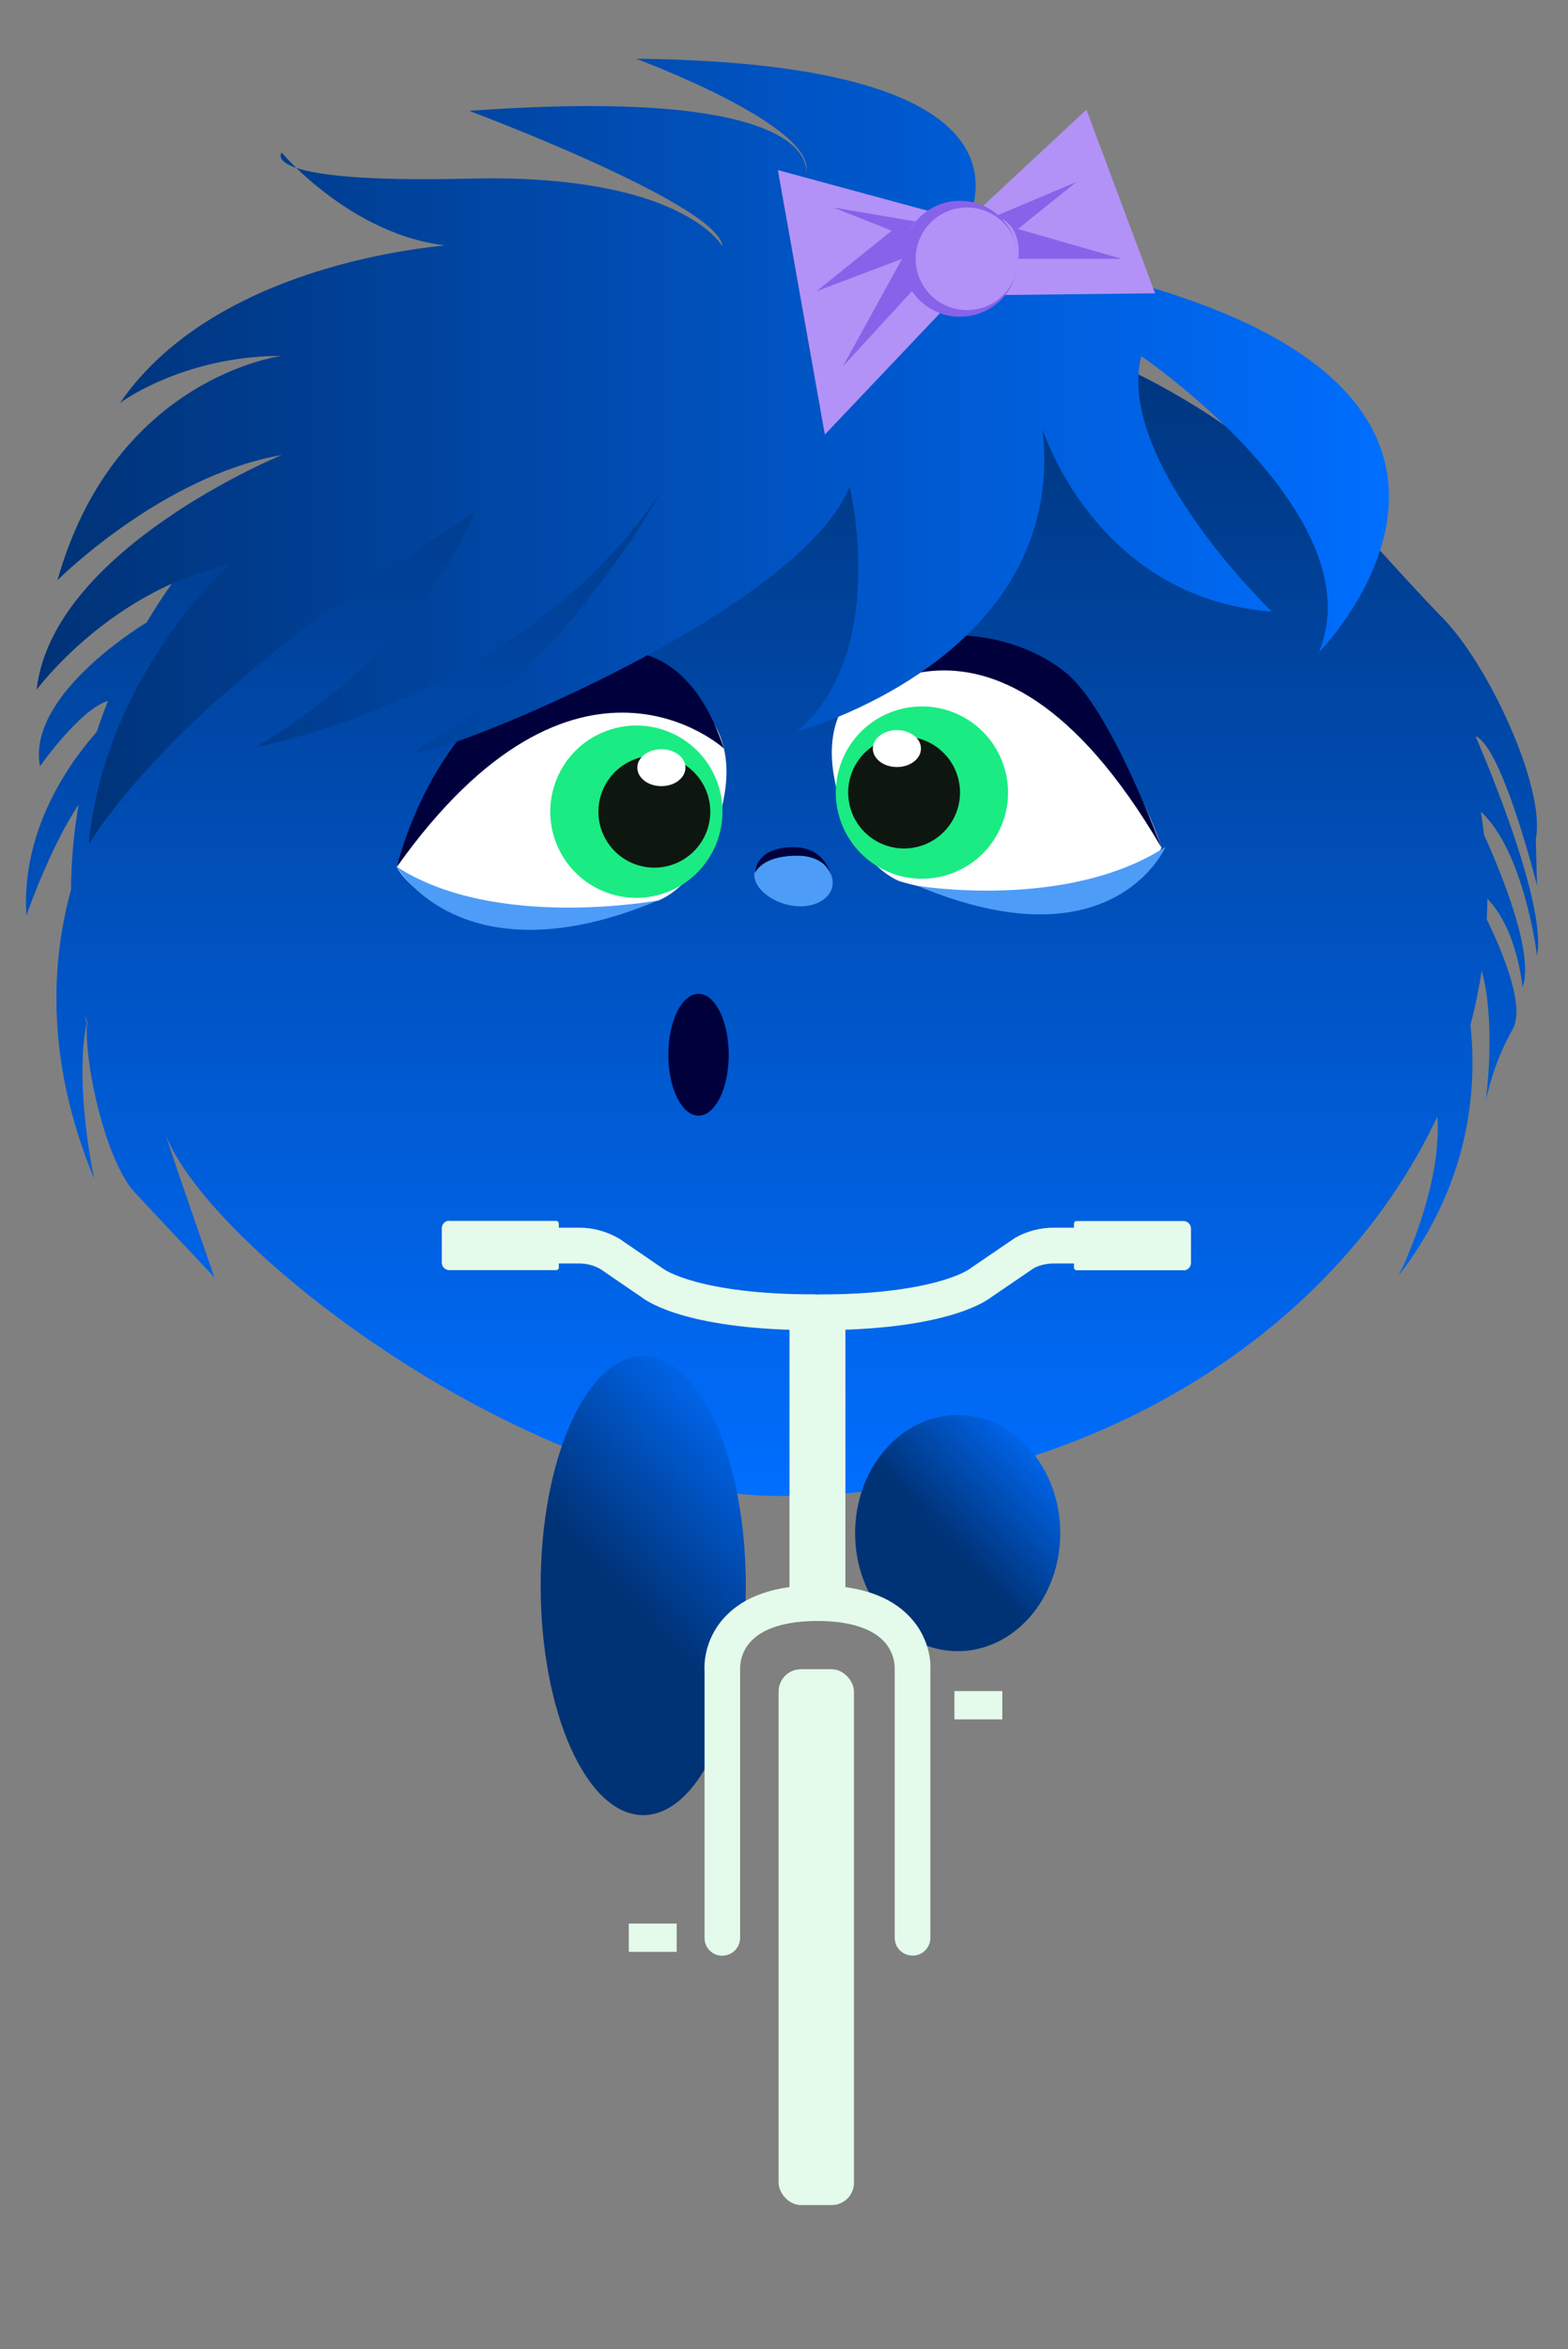 <?xml version="1.0" encoding="UTF-8"?>
<svg id="Layer_1" data-name="Layer 1" xmlns="http://www.w3.org/2000/svg" xmlns:xlink="http://www.w3.org/1999/xlink" viewBox="0 0 148.6 222.51">
  <rect x="0" y="0" width="148.6" height="222.51" fill="#808080" stroke="none"/>
  <defs>
    <style>
      .cls-1 {
        fill: url(#Unbenannter_Verlauf_27-3);
      }

      .cls-1, .cls-2, .cls-3, .cls-4, .cls-5, .cls-6, .cls-7, .cls-8, .cls-9, .cls-10, .cls-11, .cls-12, .cls-13 {
        stroke-width: 0px;
      }

      .cls-2 {
        fill: url(#Unbenannter_Verlauf_27-2);
      }

      .cls-3 {
        fill: url(#Unbenannter_Verlauf_21-2);
      }

      .cls-4 {
        fill: #4d9cf8;
      }

      .cls-5 {
        fill: #e4fbeb;
      }

      .cls-6 {
        fill: #1beb83;
      }

      .cls-7 {
        fill: #00003c;
      }

      .cls-8 {
        fill: url(#Unbenannter_Verlauf_27);
      }

      .cls-9 {
        fill: url(#Unbenannter_Verlauf_21);
      }

      .cls-10 {
        fill: #8763ea;
      }

      .cls-11 {
        fill: #b292f7;
      }

      .cls-12 {
        fill: #fff;
      }

      .cls-13 {
        fill: #0e170f;
      }
    </style>
    <linearGradient id="Unbenannter_Verlauf_27" data-name="Unbenannter Verlauf 27" x1="8.23" y1="96.73" x2="8.23" y2="96.92" gradientUnits="userSpaceOnUse">
      <stop offset="0" stop-color="#003276"/>
      <stop offset="1" stop-color="#006eff"/>
    </linearGradient>
    <linearGradient id="Unbenannter_Verlauf_27-2" data-name="Unbenannter Verlauf 27" x1="74.12" y1="27.6" x2="74.12" y2="141.7" xlink:href="#Unbenannter_Verlauf_27"/>
    <linearGradient id="Unbenannter_Verlauf_21" data-name="Unbenannter Verlauf 21" x1="87.31" y1="148.46" x2="100.07" y2="136.45" gradientUnits="userSpaceOnUse">
      <stop offset=".2" stop-color="#003276"/>
      <stop offset="1" stop-color="#006eff"/>
    </linearGradient>
    <linearGradient id="Unbenannter_Verlauf_27-3" data-name="Unbenannter Verlauf 27" x1="3.46" y1="42.76" x2="131.62" y2="42.76" xlink:href="#Unbenannter_Verlauf_27"/>
    <linearGradient id="Unbenannter_Verlauf_21-2" data-name="Unbenannter Verlauf 21" x1="55.51" y1="155.31" x2="75.7" y2="136.32" xlink:href="#Unbenannter_Verlauf_21"/>
  </defs>
  <g>
    <path class="cls-8" d="M8.21,96.87s.01.03.02.05c0-.06,0-.13.01-.19,0,.05-.02.09-.03.14Z"/>
    <path class="cls-2" d="M145.66,90.56c1.06-5.19-5.83-20.84-5.83-20.84,2.54.99,5.83,14.14,5.83,14.14l-.11-4.39c.95-4.83-4.45-16.45-8.77-20.88-4.32-4.43-11.88-13.05-11.88-13.05,0,0,.13.89.37,2.44-12.31-12.47-30.78-20.4-51.43-20.4-26.2,0-48.89,12.76-59.94,31.37-1.53.94-11.33,7.25-10.11,13.63,0,0,3.77-5.39,6.44-6.19-.38.96-.73,1.94-1.06,2.92-2.92,3.32-7.15,9.54-6.67,17.4,0,0,2.24-6.47,4.95-10.49-.46,2.63-.7,5.32-.72,8.05-1.85,6.71-2.47,16.14,2.19,27.36,0,0-1.92-8.8-.7-14.77-.14-.44-.3-1.03.03-.14.19.73.1.52-.01.19-.25,4.01,1.79,13.01,4.51,16.01l7.58,8.08s-4.87-13.91-5.08-14.98c2.09,10.6,34.6,35.67,58.6,35.67,28.29,0,52.49-14.88,62.37-35.94.48,6.88-3.68,15.09-3.68,15.09,6.61-8.59,7.49-17.33,6.82-23.76.44-1.69.8-3.42,1.06-5.16,1.41,5.12.38,12.4.38,12.4,0,0,.64-3.5,2.54-6.8,1.22-2.12-.82-7.12-2.44-10.45.03-.64.05-1.29.06-1.94,2.87,2.93,3.33,8.39,3.33,8.39,1.1-3.09-1.78-10.33-3.65-14.46-.08-.73-.18-1.46-.3-2.18,4.15,3.8,5.33,13.67,5.33,13.67Z"/>
  </g>
  <ellipse class="cls-9" cx="90.76" cy="145.21" rx="9.72" ry="11.18"/>
  <g>
    <path class="cls-12" d="M37.6,82.11s6.5-21.2,22.56-18.34c0,0,10.11,1.53,8.52,11.35-1.37,8.49-6.29,10.17-6.29,10.17,0,0-9.85,2.86-16.52,1.59-6.67-1.27-8.26-4.77-8.26-4.77Z"/>
    <circle class="cls-6" cx="60.31" cy="76.88" r="8.16" transform="translate(-24.83 28.93) rotate(-22.5)"/>
    <circle class="cls-13" cx="62.01" cy="76.88" r="5.3" transform="translate(-23.81 125.77) rotate(-80.78)"/>
    <ellipse class="cls-12" cx="62.68" cy="72.71" rx="2.28" ry="1.75"/>
  </g>
  <g>
    <path class="cls-12" d="M110.08,80.3s-6.5-21.2-22.56-18.34c0,0-10.11,1.53-8.52,11.35,1.37,8.49,6.29,10.17,6.29,10.17,0,0,9.85,2.86,16.52,1.59,6.67-1.27,8.26-4.77,8.26-4.77Z"/>
    <circle class="cls-6" cx="87.37" cy="75.07" r="8.16" transform="translate(-15.42 127.06) rotate(-67.5)"/>
    <circle class="cls-13" cx="85.68" cy="75.07" r="5.3" transform="translate(-10.92 14.69) rotate(-9.22)"/>
    <ellipse class="cls-12" cx="85" cy="70.9" rx="2.28" ry="1.75"/>
  </g>
  <path class="cls-4" d="M78.87,84c-.31,1.39-2.16,2.16-4.12,1.72-1.97-.44-3.54-1.86-3.23-3.25.31-1.39,2.39-2.22,4.35-1.78,1.97.44,3.31,1.92,3,3.31Z"/>
  <path class="cls-7" d="M78.73,82.91s-.26-1.53-2.54-1.83c0,0-3.58-.38-4.66,1.62,0,0,.02-2.46,3.65-2.46,3.12,0,3.55,2.68,3.55,2.68Z"/>
  <path class="cls-4" d="M62.39,85.28s-15.45,2.88-24.78-3.18c0,0,6.2,10.96,24.78,3.18Z"/>
  <path class="cls-4" d="M86.94,83.9s14.18,2.37,23.52-3.69c0,0-4.93,11.47-23.52,3.69Z"/>
  <path class="cls-7" d="M68.61,70.9s-13.95-12.79-31,11.21c0,0,2.56-10.94,10.26-16.33,4.52-3.16,15.82-9.61,20.74,5.12Z"/>
  <path class="cls-7" d="M79.08,68.03s14.46-16.05,31,12.27c0,0-4.8-13.19-9.11-16.62-7.26-5.79-20.29-4.45-21.89,4.36Z"/>
  <path class="cls-1" d="M90.4,23.34s13.83-17.29-30.13-17.78c0,0,17.38,6.42,16.1,10.87,0,0,2.18-8.4-31.9-5.93,0,0,23.73,8.87,24,12.84,0,0-3.75-6.92-24-6.42-20.25.49-17.78-2.47-17.78-2.47,0,0,7.9,9.39,18.28,8.89,10.37-.49-21.73-2.47-33.59,14.82,0,0,5.93-4.45,15.31-4.45,0,0-15.81,1.98-21.24,21.24,0,0,9.88-9.88,21.24-11.85,0,0-21.73,8.89-23.22,22.23,0,0,6.92-9.39,18.28-11.85,0,0-11.85,10.5-13.34,26.49,0,0,3.09-5.38,11.59-13.14,3.75-3.42,8.54-7.3,14.59-11.38l10.37-6.92s-4.94,13.03-20.75,22.23c0,0,25.56-4.69,38.43-24.2,0,0-9.29,16.79-21.14,23.22-11.85,6.42,33.59-9.88,39.02-23.71,0,0,3.82,15.81-5,23.22,0,0,25.75-6.92,23.28-28.65,0,0,4.99,16,21.73,17.29,0,0-14.87-14.32-12.37-24.2,0,0,22.25,15.14,16.82,28.07,0,0,29.14-29.55-34.58-38.44Z"/>
  <g>
    <g>
      <polygon class="cls-11" points="73.72 16.11 78.17 41.16 90.67 27.99 109.47 27.78 102.96 10.39 91.6 20.96 73.72 16.11"/>
      <circle class="cls-10" cx="90.98" cy="24.51" r="5.49"/>
      <circle class="cls-11" cx="91.64" cy="24.51" r="4.86"/>
    </g>
    <path class="cls-10" d="M94.34,20.47l7.66-3.23-5.53,4.45,9.82,2.82h-9.79s.54-3.22-2.16-4.04Z"/>
    <path class="cls-10" d="M86.78,20.98l-7.82-1.33,5.55,2.2-7.14,5.74,8.12-3.08-5.62,10.21,6.91-7.53s-2.03-4.22,0-6.21Z"/>
  </g>
  <ellipse class="cls-7" cx="66.2" cy="99.9" rx="2.86" ry="5.77"/>
  <ellipse class="cls-3" cx="60.96" cy="150.18" rx="9.72" ry="21.74"/>
  <path class="cls-5" d="M102.49,115.64h10.13c.14,0,.25.11.25.25v4.16c0,.14-.11.25-.25.25h-10.13c-.39,0-.71-.32-.71-.71v-3.26c0-.39.32-.71.71-.71Z" transform="translate(214.65 235.95) rotate(-180)"/>
  <path class="cls-5" d="M77.46,125.99c11.74,0,15.72-2.55,16.44-3.1l4.08-2.78c.48-.26,1.16-.44,1.86-.44h2.66s0-3.39,0-3.39h-2.66c-1.27,0-2.53.33-3.64.96l-4.38,2.99h0s-3.29,2.38-14.35,2.38v3.39Z"/>
  <path class="cls-5" d="M42.58,115.64h10.13c.14,0,.25.11.25.25v4.16c0,.14-.11.25-.25.25h-10.13c-.39,0-.71-.32-.71-.71v-3.26c0-.39.32-.71.71-.71Z"/>
  <path class="cls-5" d="M77.28,125.99v-3.39c-11.07,0-14.35-2.38-14.38-2.4l-4.22-2.89c-1.23-.7-2.49-1.03-3.77-1.03h-2.66s0,3.39,0,3.39h2.66c.69,0,1.38.18,1.98.52l3.95,2.7c.71.54,4.69,3.1,16.44,3.1Z"/>
  <rect class="cls-5" x="74.81" y="122.6" width="5.3" height="28.74" transform="translate(154.93 273.95) rotate(-180)"/>
  <rect class="cls-5" x="59.59" y="182.19" width="4.54" height="2.68"/>
  <rect class="cls-5" x="90.45" y="160.17" width="4.54" height="2.68"/>
  <rect class="cls-5" x="73.79" y="158.1" width="7.14" height="50.75" rx="2.11" ry="2.11" transform="translate(154.72 366.95) rotate(-180)"/>
  <path class="cls-5" d="M86.48,185.23c.94,0,1.69-.76,1.69-1.69v-25.43c.02-.15.16-2.7-1.91-4.93-1.86-2.01-4.82-3.03-8.8-3.03-.94,0-1.69.76-1.69,1.69s.76,1.69,1.69,1.69c2.96,0,5.14.67,6.32,1.94,1.07,1.15,1.01,2.49,1.01,2.5v25.56c0,.94.75,1.69,1.69,1.69Z"/>
  <path class="cls-5" d="M68.45,185.23c.94,0,1.69-.76,1.69-1.69v-25.43c0-.17-.06-1.52,1.05-2.68,1.18-1.24,3.35-1.9,6.28-1.9.94,0,1.69-.76,1.69-1.69,0-.94-.76-1.69-1.69-1.69-3.98,0-6.95,1.02-8.8,3.03-2.06,2.23-1.92,4.78-1.9,5.07v25.3c0,.94.75,1.69,1.69,1.69Z"/>
</svg>
